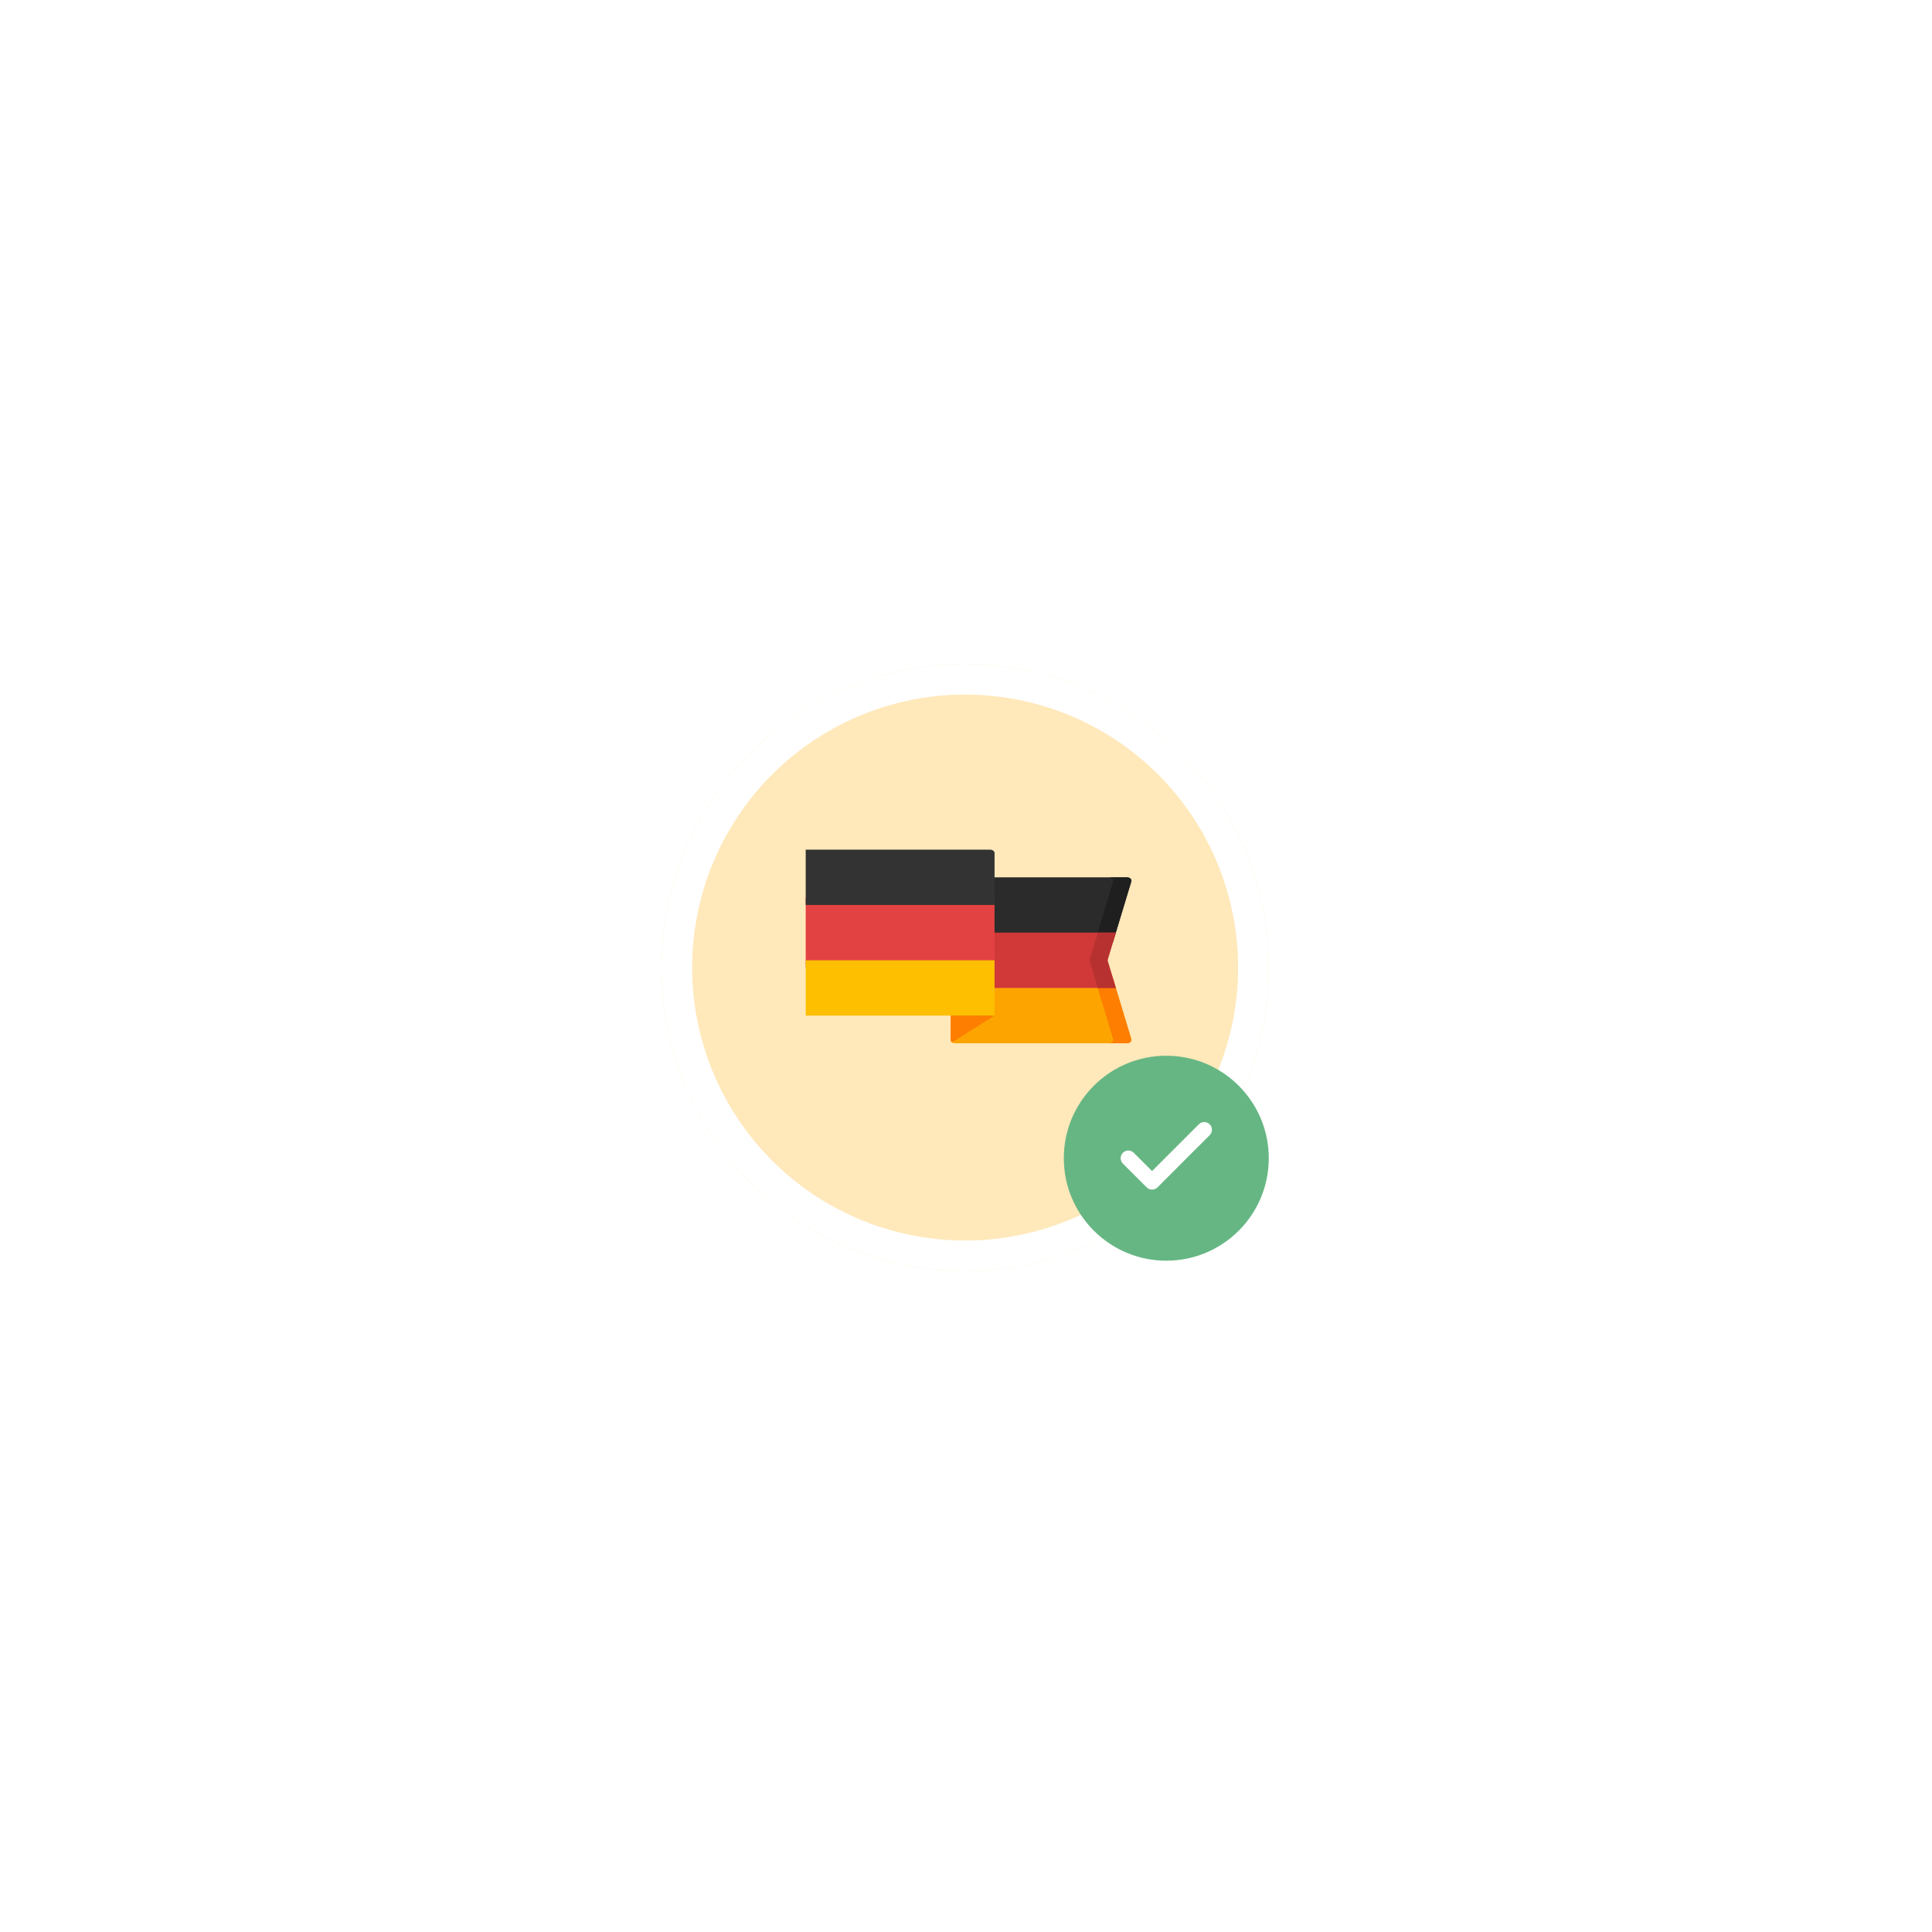 <svg width="189" height="189" viewBox="0 0 189 189" fill="none" xmlns="http://www.w3.org/2000/svg">
<g filter="url(#filter0_d_111_2911)">
<circle cx="94.414" cy="90.652" r="29.705" fill="#FFE8BA"/>
<circle cx="94.414" cy="90.652" r="28.205" stroke="white" stroke-width="3"/>
</g>
<g clip-path="url(#clip0_111_2911)">
<path d="M93.443 102.057H110.24C110.524 102.057 110.735 101.864 110.674 101.66L108.857 95.652H93.018L92.998 101.73C92.998 101.911 93.197 102.057 93.443 102.057Z" fill="#FDA400"/>
<path d="M110.674 101.66L108.857 95.652H107.079L108.896 101.66C108.957 101.864 108.746 102.057 108.462 102.057H110.24C110.524 102.057 110.736 101.864 110.674 101.66Z" fill="#FD7E00"/>
<path d="M96.574 88.541V92.168H108.875L110.674 86.222C110.736 86.019 110.524 85.825 110.24 85.825H97.293L96.574 88.541Z" fill="#2B2B2B"/>
<path d="M110.24 85.825H108.462C108.746 85.825 108.957 86.019 108.895 86.222L107.097 92.168H108.875L110.674 86.222C110.735 86.019 110.524 85.825 110.24 85.825Z" fill="#1F1F1F"/>
<path d="M109.158 96.647H96.574V91.236H109.157L108.361 93.87C108.346 93.917 108.346 93.966 108.361 94.012L109.158 96.647Z" fill="#D13838"/>
<path d="M108.36 93.87L109.157 91.236H107.391L106.594 93.87C106.58 93.917 106.58 93.966 106.594 94.012L107.391 96.646H109.157L108.36 94.012C108.346 93.966 108.346 93.917 108.36 93.87Z" fill="#B83131"/>
<path d="M78.819 87.814H97.293V94.658H78.819V87.814Z" fill="#E24242"/>
<path d="M78.819 93.941H97.293V99.352H78.819V93.941Z" fill="#FDBF00"/>
<path d="M78.819 88.53H97.293V83.446C97.293 83.266 97.094 83.12 96.848 83.12H78.819V88.53Z" fill="#333333"/>
<path d="M93.006 99.352L92.998 101.73C92.998 101.824 93.052 101.908 93.138 101.968L97.293 99.352L93.006 99.352Z" fill="#FD7E00"/>
</g>
<circle cx="114.094" cy="113.303" r="10.025" fill="#66B684"/>
<path d="M117.807 110.518L112.702 115.623L110.381 113.303" stroke="white" stroke-width="1.5" stroke-linecap="round" stroke-linejoin="round"/>
<defs>
<filter id="filter0_d_111_2911" x="0.709" y="0.947" width="187.411" height="187.411" filterUnits="userSpaceOnUse" color-interpolation-filters="sRGB">
<feFlood flood-opacity="0" result="BackgroundImageFix"/>
<feColorMatrix in="SourceAlpha" type="matrix" values="0 0 0 0 0 0 0 0 0 0 0 0 0 0 0 0 0 0 127 0" result="hardAlpha"/>
<feOffset dy="4"/>
<feGaussianBlur stdDeviation="32"/>
<feComposite in2="hardAlpha" operator="out"/>
<feColorMatrix type="matrix" values="0 0 0 0 0.613 0 0 0 0 0.595 0 0 0 0 0.595 0 0 0 0.25 0"/>
<feBlend mode="normal" in2="BackgroundImageFix" result="effect1_dropShadow_111_2911"/>
<feBlend mode="normal" in="SourceGraphic" in2="effect1_dropShadow_111_2911" result="shape"/>
</filter>
<clipPath id="clip0_111_2911">
<rect width="31.894" height="25.25" fill="white" transform="translate(78.819 79.513)"/>
</clipPath>
</defs>
</svg>
